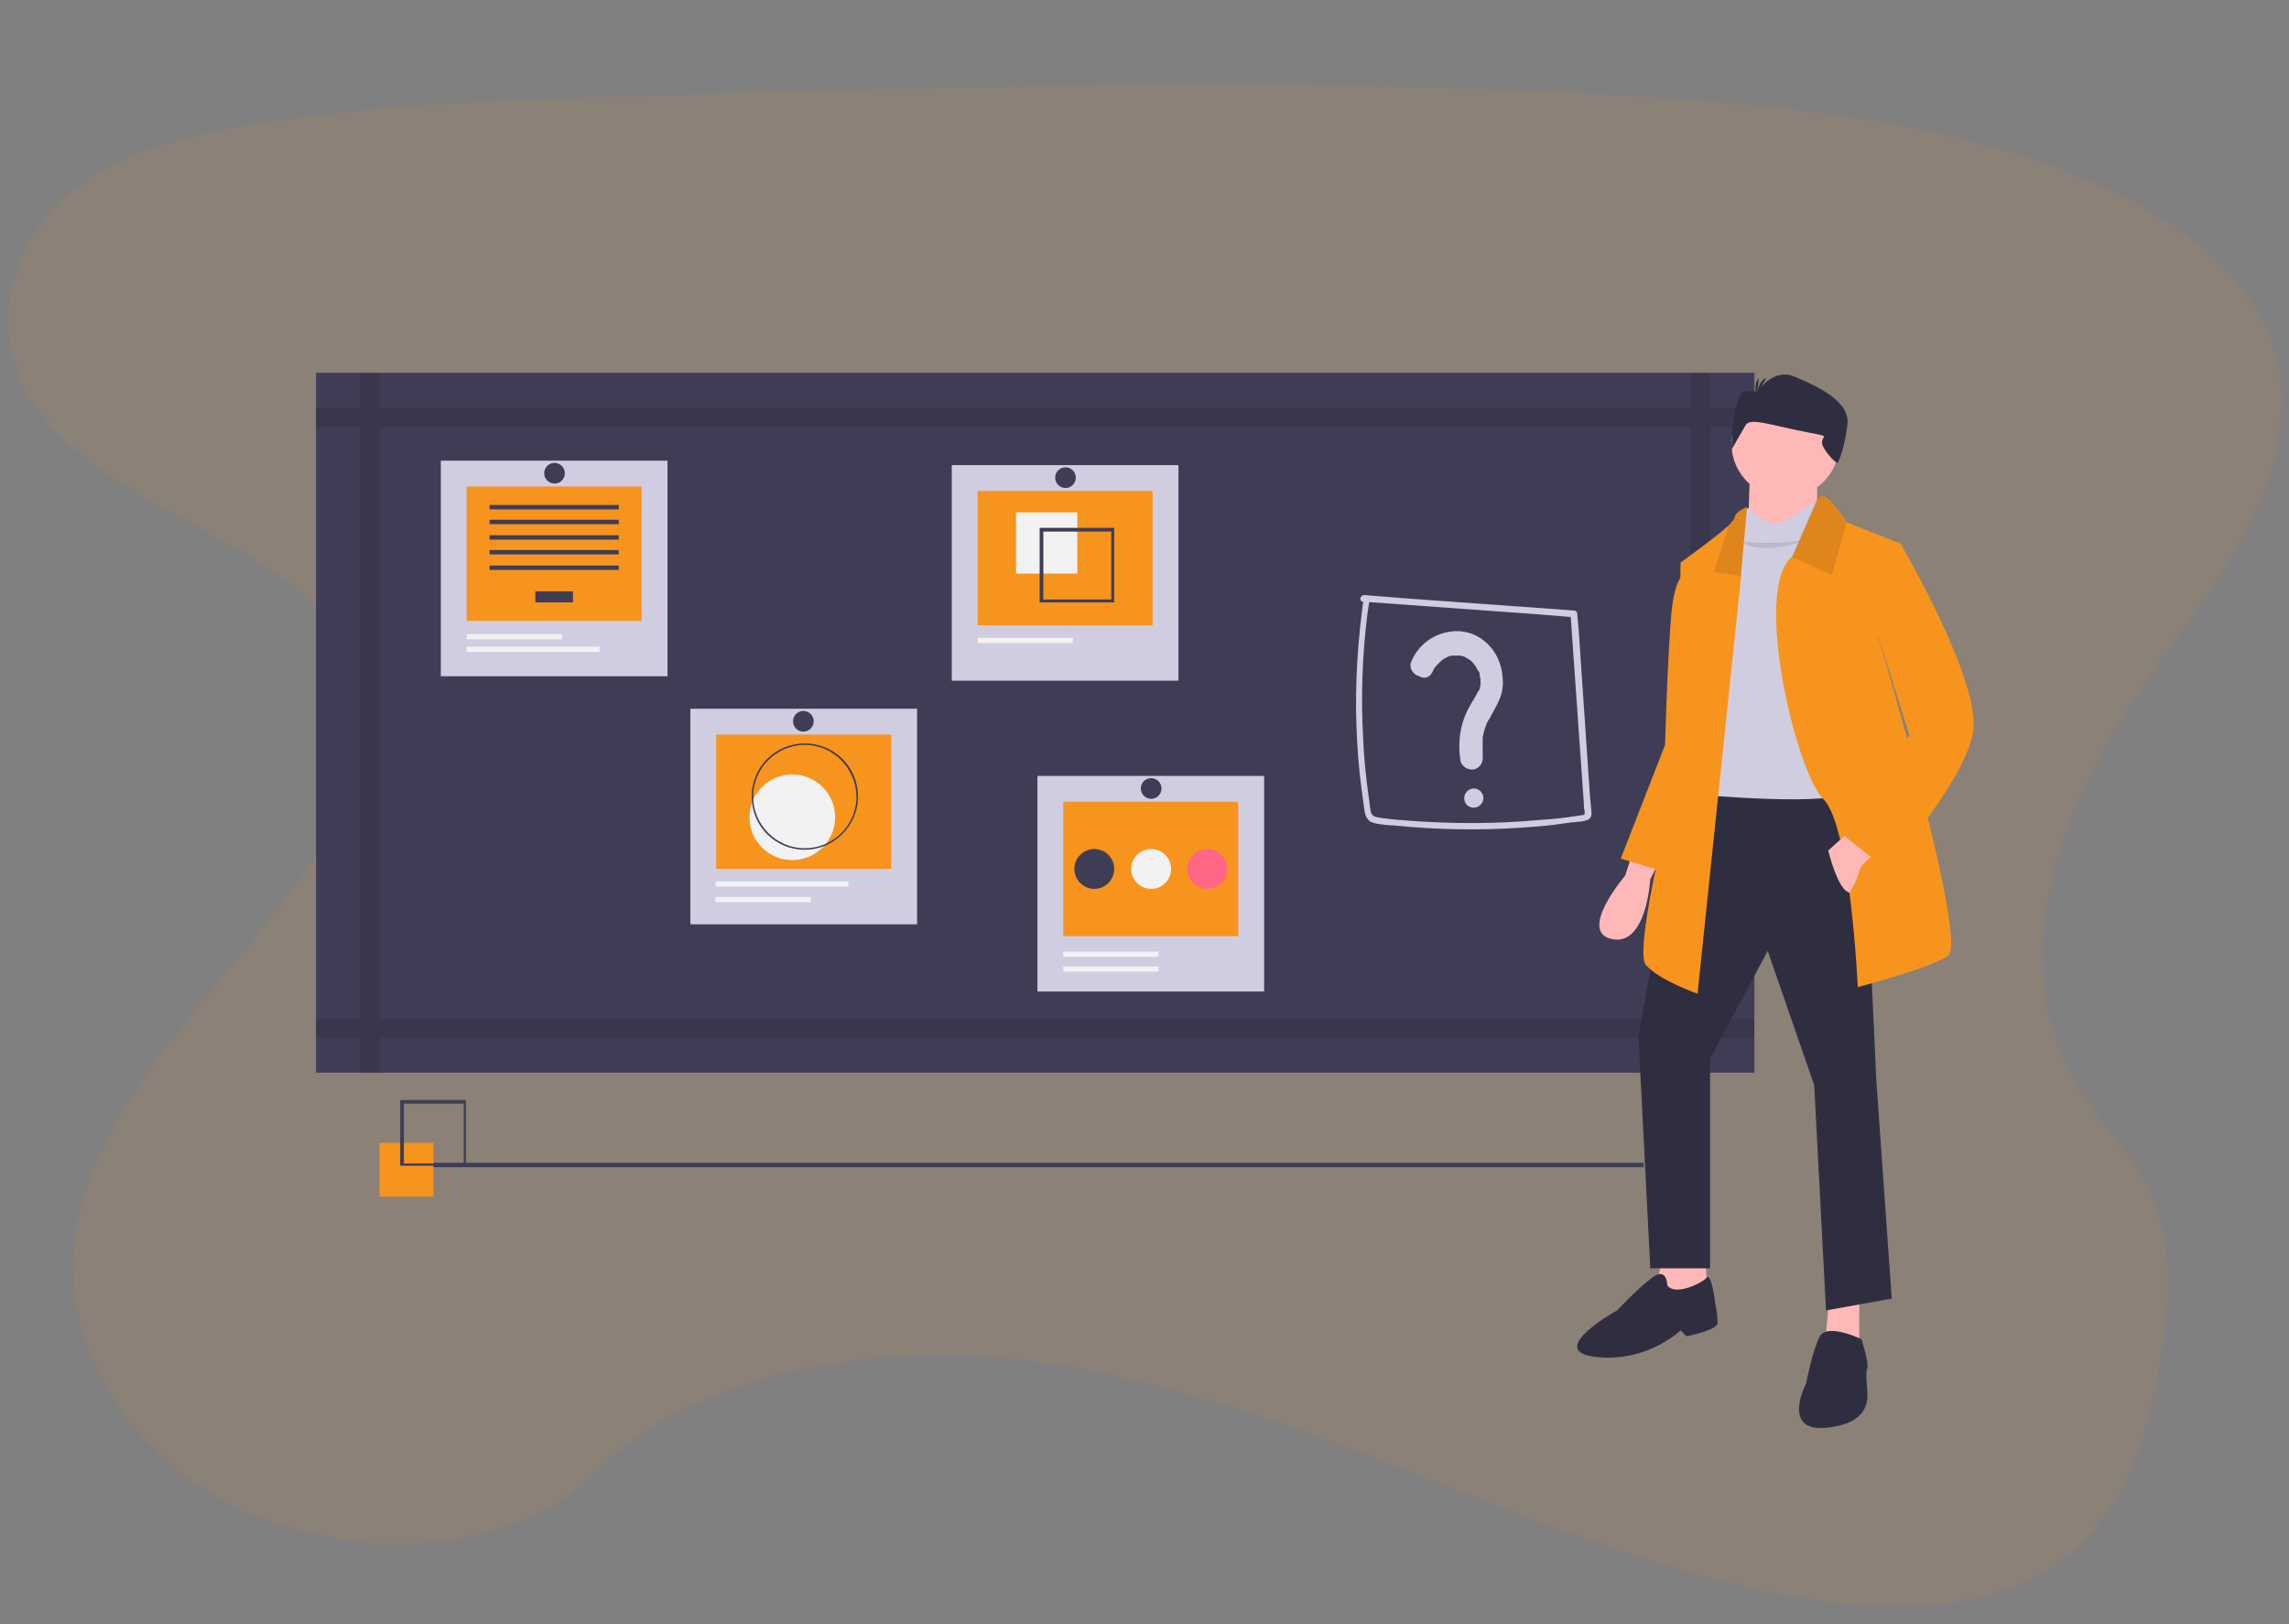 <?xml version="1.0" encoding="utf-8"?>
<!-- Generator: Adobe Illustrator 22.0.1, SVG Export Plug-In . SVG Version: 6.00 Build 0)  -->
<svg version="1.1" xmlns="http://www.w3.org/2000/svg" xmlns:xlink="http://www.w3.org/1999/xlink" x="0px" y="0px"
	 viewBox="0 0 310 220" style="enable-background:new 0 0 310 220;" xml:space="preserve">
<rect x="0" y="0" width="310" height="220" fill="#808080" stroke="none"/>
<style type="text/css">
	.st0{display:none;}
	.st1{display:inline;opacity:0.1;fill:#F7941E;enable-background:new    ;}
	.st2{display:inline;}
	.st3{fill:#F7941E;}
	.st4{fill:#3F3D56;}
	.st5{opacity:0.1;enable-background:new    ;}
	.st6{display:inline;opacity:0.1;enable-background:new    ;}
	.st7{fill:#444053;}
	.st8{fill:#FFFFFF;}
	.st9{fill:#E6E6E6;}
	.st10{fill:#2F2E41;}
	.st11{fill:#FFB9B9;}
	.st12{fill:#ED8B21;}
	.st13{fill:#EA881C;}
	.st14{fill:#A0616A;}
	.st15{opacity:0.2;enable-background:new    ;}
	.st16{opacity:0.1;fill:#F7941E;enable-background:new    ;}
	.st17{fill:#D0CDE1;}
	.st18{fill:#F2F2F2;}
	.st19{fill:#FF6584;}
	.st20{fill:#FFB8B8;}
</style>
<g id="katman_1" class="st0">
	<path class="st1" d="M180,37.5c-19.7-0.7-38.5-7.1-56.5-14S87.8,8.7,68.5,5C56.1,2.7,41.9,2.3,32,9c-9.6,6.4-12.7,17.4-14.4,27.7
		c-1.3,7.7-2,15.8,1.4,23c2.4,5,6.6,9.2,9.6,14c10.2,16.7,3,37.3-8.1,53.6c-5.2,7.6-11.2,14.9-15.2,23.1c-4,8.1-5.8,17.5-2.3,25.8
		c3.5,8.2,11.7,14.4,20.7,18.8c18.2,8.8,39.6,11.3,60.6,12.8c46.3,3.2,92.9,1.8,139.3,0.4c17.2-0.5,34.4-1,51.3-3.7
		c9.4-1.5,19.1-3.8,25.9-9.5c8.6-7.2,10.8-19.3,5-28.3c-9.7-15.1-36.6-18.8-43.4-35c-3.7-8.9,0.1-18.8,5.5-27.1
		c11.7-17.7,31.2-33.3,32.2-53.6c0.7-13.9-8.7-27.9-23.2-34.5c-15.2-6.9-36.3-6-47.6,5.4C217.7,33.5,197.4,38.1,180,37.5z"/>
	<g class="st2">
		<ellipse class="st3" cx="145.6" cy="192.1" rx="21" ry="4"/>
		<ellipse class="st4" cx="145.3" cy="190.3" rx="2.4" ry="3.2"/>
		<ellipse class="st4" cx="145.3" cy="186.4" rx="2.4" ry="3.2"/>
		<ellipse class="st4" cx="145.3" cy="182.5" rx="2.4" ry="3.2"/>
		<ellipse class="st4" cx="145.3" cy="178.6" rx="2.4" ry="3.2"/>
		<ellipse class="st4" cx="145.3" cy="174.7" rx="2.4" ry="3.2"/>
		<ellipse class="st4" cx="145.3" cy="170.7" rx="2.4" ry="3.2"/>
		<ellipse class="st4" cx="145.3" cy="166.8" rx="2.4" ry="3.2"/>
		<path class="st3" d="M154.5,140c0.3-0.4,0.6-0.9,0.9-1.3l-6.4-1.1l7,0.1c1.4-2.9,1.4-6.3,0.2-9.3l-9.3,4.8l8.6-6.3
			c-3.2-5.6-10.4-7.5-16-4.3c-5.6,3.2-7.5,10.4-4.3,16c0.3,0.5,0.6,1,1,1.4c-0.5,0.7-1,1.4-1.3,2.1l8.4,4.3l-8.9-3
			c-1.3,3.8-0.6,7.9,1.9,11c-4,5.1-3.1,12.5,2,16.5c5.1,4,12.5,3.1,16.5-2c3.4-4.3,3.4-10.3,0-14.5
			C157.8,150.3,157.8,144.3,154.5,140L154.5,140z"/>
		<path class="st5" d="M133.5,147.3c0,2.6,0.9,5.2,2.5,7.3c-4,5.1-3.1,12.5,2,16.5s12.5,3.1,16.5-2c3.4-4.3,3.4-10.3,0-14.5
			C156,152.5,133.5,145.9,133.5,147.3z"/>
	</g>
	<path class="st6" d="M109.2,52.6c-2.2,0-4,1.8-4,4c0,2.2,1.8,4,4,4c2.2,0,4-1.8,4-4c0,0,0,0,0,0C113.2,54.4,111.4,52.6,109.2,52.6
		C109.2,52.6,109.2,52.6,109.2,52.6z M109.2,60c-1.9,0-3.4-1.5-3.4-3.4c0-1.9,1.5-3.4,3.4-3.4c1.9,0,3.4,1.5,3.4,3.4l0,0
		C112.6,58.5,111.1,60,109.2,60z"/>
	<path class="st6" d="M200.9,52.6c-2.2,0-4,1.8-4,4c0,2.2,1.8,4,4,4c2.2,0,4-1.8,4-4c0,0,0,0,0,0C204.8,54.4,203,52.6,200.9,52.6z
		 M200.9,60c-1.9,0-3.4-1.5-3.4-3.4c0-1.9,1.5-3.4,3.4-3.4c1.9,0,3.4,1.5,3.4,3.4l0,0C204.2,58.5,202.7,60,200.9,60z"/>
	<circle class="st1" cx="283" cy="118.1" r="4.2"/>
	<circle class="st1" cx="297.9" cy="99.5" r="7"/>
	<circle class="st1" cx="288.7" cy="133.4" r="7"/>
	<circle class="st1" cx="10.9" cy="97.8" r="9.9"/>
	<g class="st2">
		<path class="st3" d="M37.9,166c1.1-0.4,2.3-0.5,3.4-0.4c1.4,0.2,1.2,2.3-0.2,2.2c-0.7-0.1-1.4-0.2-2.1-0.4L37.9,166z"/>
		<path class="st3" d="M37.5,166c-0.5,1-0.8,2.2-0.8,3.4c0,1.4,2.1,1.5,2.2,0.1c0-0.7,0-1.4-0.1-2.1L37.5,166z"/>
		<path class="st3" d="M34.3,161.4c0,0,0.7-2.2,4.9-1.3c1.9,0.4,1.9,3.1-0.1,3.4H39C36.3,163.9,35.3,162.8,34.3,161.4z"/>
		<path class="st3" d="M33.8,161.3c0,0-2.3,0.2-2.4,4.5c-0.1,1.9,2.6,2.5,3.3,0.7c0,0,0-0.1,0-0.1C35.8,163.8,34.9,162.6,33.8,161.3
			z"/>
		<path class="st3" d="M30.8,155.7c0.3-1.6,1.5-2.9,3-3.4c2.9-0.9,4.4,3.4,1.6,4.5c-1.2,0.4-2.4,0.6-3.6,0.5L30.8,155.7z"/>
		<path class="st3" d="M27.3,148.6c0,0,1.2-2.7,4.1-3.3c3.2-0.6,4.1,4.2,1,4.9c-1.4,0.3-2.9,0.3-4.3,0L27.3,148.6z"/>
		<path class="st3" d="M25.2,141.6c1-1.6,2.6-2.6,4.4-3c2.7-0.5,3.6,3.6,1,4.3c-1.7,0.4-3.4,0.4-5.1-0.1L25.2,141.6z"/>
		<path class="st3" d="M23.2,134.7c0.9-1.4,2.2-2.5,3.8-3c2.7-0.8,4.1,3.3,1.4,4.2c-1.6,0.5-3.3,0.5-5,0L23.2,134.7z"/>
		<path class="st3" d="M22.4,128.5c0,0,1.1-2.6,3.3-3.9c2.5-1.5,4.8,2.2,2.5,3.8c-1.5,1-3.3,1.7-5.5,1.3L22.4,128.5z"/>
		<path class="st3" d="M22,121.1c0,0,1.2-2.6,3.5-3.8c2.6-1.4,4.8,2.4,2.4,4c-1.6,1.1-3.6,1.7-5.7,0.9L22,121.1z"/>
		<path class="st3" d="M22.2,114.3c0.9-1.4,2-2.7,3.3-3.7c1.8-1.5,4.1,1.2,2.4,2.8c-1.6,1.4-3.5,2.7-5.6,2.6L22.2,114.3z"/>
		<path class="st3" d="M22.9,107.9c1-1.7,2.3-3.3,3.7-4.8c1.4-1.4,3.5,0.7,2.2,2.2c-1.5,1.6-3.6,3.3-6.1,4.1L22.9,107.9z"/>
		<path class="st3" d="M24.2,100.2c0.9-1.3,1.8-2.5,3-3.7c1.4-1.4,3.6,0.7,2.2,2.2c-1.5,1.5-3.3,3-5.5,3.5L24.2,100.2z"/>
		<path class="st3" d="M25.4,93.1c0.9-1.2,1.8-2.3,2.8-3.4c1.1-1.2,3,0.5,1.9,1.7c-1.3,1.5-2.9,2.7-4.7,3L25.4,93.1z"/>
		<path class="st3" d="M26.6,86.5c0.8-1.6,1.7-3.1,2.7-4.5c0.9-1.2,2.6,0.1,1.8,1.3c-1.1,1.6-2.5,3.1-4.4,3.9L26.6,86.5z"/>
		<path class="st3" d="M27.6,77.8c0,0,0.7-1.1,1.6-2.5c0.9-1.2,2.8,0,1.9,1.3c-0.9,1.4-2.1,2.6-3.4,2.9L27.6,77.8z"/>
		<path class="st3" d="M28.1,72l0.9-4.3c0.2-1.1,1.9-0.9,1.8,0.3c-0.3,2.3-1.1,4.6-2.8,6.1L28.1,72z"/>
		<path class="st3" d="M27.6,59.8L27.6,59.8c0.2-0.4,0.7-0.6,1.1-0.4c0.4,0.2,0.6,0.5,0.5,0.9c-0.2,1.2-0.5,2.4-0.9,3.5L27.6,59.8z"
			/>
		<path class="st3" d="M30.6,155.7c-1.6-0.5-3.3-0.1-4.5,1c-2.2,2,0.8,5.5,3.1,3.6c0.9-0.8,1.7-1.8,2.2-2.9L30.6,155.7z"/>
		<path class="st3" d="M27.1,148.4c0,0-2.9-0.7-5.1,1.4c-2.4,2.2,0.9,5.8,3.4,3.8c1.1-0.9,2-2.1,2.6-3.4L27.1,148.4z"/>
		<path class="st3" d="M25,142.1c-1.5-1.1-3.4-1.5-5.2-1.2c-2.7,0.5-2,4.7,0.7,4.3c1.7-0.2,3.3-0.9,4.7-2L25,142.1z"/>
		<path class="st3" d="M23.1,134.8c-1.3-1-3-1.5-4.7-1.4c-2.9,0.2-2.5,4.6,0.3,4.4c1.7-0.1,3.3-0.8,4.6-1.9L23.1,134.8z"/>
		<path class="st3" d="M22.4,128.7c0,0-1.5-2.3-3.9-3.3c-2.7-1.1-4.4,3-1.8,4.2c1.6,0.8,3.6,1.2,5.7,0.3L22.4,128.7z"/>
		<path class="st3" d="M22.3,121c0,0-1.5-2.4-4-3.3c-2.7-1-4.5,3-1.9,4.3c1.7,0.8,3.8,1.3,5.8,0.2L22.3,121z"/>
		<path class="st3" d="M22.8,114.3c-0.6-1.6-1.4-3-2.4-4.3c-1.4-1.8-4.3,0.3-2.9,2.2c1.2,1.8,2.9,3.4,4.9,3.7L22.8,114.3z"/>
		<path class="st3" d="M23.1,107.8c-0.5-2-1.2-3.9-2.2-5.6c-1-1.7-3.6-0.3-2.7,1.5c1,2,2.5,4.2,4.7,5.6L23.1,107.8z"/>
		<path class="st3" d="M24.6,99.9c-0.6-1.5-1.3-3-2.3-4.3c-1.1-1.6-3.6,0-2.6,1.7c1.1,1.8,2.7,3.7,4.8,4.6L24.6,99.9z"/>
		<path class="st3" d="M25.9,93.1c-0.3-1.4-0.7-2.9-1.2-4.2c-0.5-1.5-2.9-0.8-2.4,0.8c0.5,1.9,1.5,3.7,3.1,4.7L25.9,93.1z"/>
		<path class="st3" d="M26.8,86.4c-0.4-1.7-1-3.4-1.6-5c-0.6-1.3-2.6-0.5-2.1,0.8c0.7,1.8,1.7,3.6,3.4,4.8L26.8,86.4z"/>
		<path class="st3" d="M28.1,78.4c0,0-0.3-1.3-0.7-2.9c-0.4-1.5-2.6-0.9-2.3,0.6c0.4,1.6,1.1,3.2,2.3,3.9L28.1,78.4z"/>
		<path class="st3" d="M27.8,71.7l-1.5-4.1c-0.4-1.1-2-0.6-1.7,0.5c0.6,2.2,1.8,4.4,3.7,5.6L27.8,71.7z"/>
		<path class="st3" d="M25.9,60.2c0,0-0.2-0.2-0.6-0.5c-0.7-0.6-1.7,0.4-1,1.1c1.2,1.1,2.6,1.9,4,2.6L25.9,60.2z"/>
		<path class="st3" d="M26,57.9c-0.9-1.8-1.9-3.6-3-5.3c-0.1-0.3,0-0.6,0.2-0.7c0.2-0.1,0.5-0.1,0.7,0.1c0.9,1.2,1.7,2.9,2.4,5.5
			L26,57.9z"/>
		<path class="st7" d="M27.7,79.5l-0.3,0c1.4-12.7,0.8-20.6-1.6-22.1l0.2-0.3C28.5,58.8,29.1,66.5,27.7,79.5z"/>
		<path class="st7" d="M23,109.6l-0.5-0.1c0.2-1.2,0.4-2.4,0.6-3.5c2-10.3,3.5-19.9,4.3-27.1l0.3-0.3c-0.8,7.3-2.2,17.1-4.2,27.5
			C23.4,107.3,23.2,108.4,23,109.6z"/>
		<path class="st7" d="M45.1,173.9c-0.1-0.1-7.3-5.6-13.7-16.3c-3.7-6.2-6.5-13-8.1-20.1c-2-8.9-2.1-19.2-0.6-28.9l0.4,0.3
			c-3.3,21.7,3,38.6,8.8,48.3c6.3,10.6,13.5,16.1,13.6,16.1L45.1,173.9z"/>
	</g>
	<g class="st2">
		<path class="st4" d="M138,59.3h-1.1V29.9c0-9.4-7.6-17-17-17l0,0H57.8c-9.4,0-17,7.6-17,17c0,0,0,0,0,0v160.9c0,9.4,7.6,17,17,17
			H120c9.4,0,17-7.6,17-17V80.1h1.1L138,59.3z"/>
		<path class="st8" d="M120.6,17.4h-8.1c1.3,3.1-0.2,6.6-3.3,7.9c-0.7,0.3-1.5,0.4-2.3,0.4H71.4c-3.3,0-6-2.7-6-6
			c0-0.8,0.2-1.6,0.4-2.3h-7.6c-7,0-12.7,5.7-12.7,12.7v160.7c0,7,5.7,12.7,12.7,12.7l0,0h62.4c7,0,12.7-5.7,12.7-12.7l0,0l0,0V30
			C133.3,23,127.6,17.4,120.6,17.4C120.6,17.4,120.6,17.4,120.6,17.4z"/>
		<rect x="53.5" y="49" class="st9" width="71.9" height="122.8"/>
		<path class="st9" d="M243.1,155.7l0.5,19l5.8,22.2c0,0-1.3,3.8-0.4,4.7s5.1,2.5,5.1,2.5l-3.4-47.3L243.1,155.7z"/>
		<path class="st10" d="M255.6,201.5c0,0,2.1,4.5-0.8,4.9s-16.2,1.5-15.4-0.8c0.8-2.3,10.9-4.5,10.9-4.5L255.6,201.5z"/>
		<path class="st9" d="M263.3,138.9c0,0-2.2,11.7-3.6,13.7c-1.4,2,0.7,16.4,0.7,16.4s3.3,20.8,1.8,24c-1.4,3.3-1.1,2.2-0.9,4
			c0.2,1.8,0.5,3.3,0,4.9s-0.5,1.4-0.7,2.3c-0.2,0.9,0,5.8,0,5.8s-7.8,2.7-9-1.3c0,0,1.8-2.5,1.3-4.5c-0.6-2-0.9-4.1-0.9-6.1v-3.8
			l-8.3-31.1l-2-11.2c0,0,0.5-11.4,2.5-12.5C246.1,138.6,263.3,138.9,263.3,138.9z"/>
		<path class="st10" d="M260,209.2c0,0,2.7,6-1.1,6.5c-3.8,0.5-21.3,2-20.2-1.1s14.3-6,14.3-6L260,209.2z"/>
		<circle class="st11" cx="256.6" cy="79.7" r="7.2"/>
		<path class="st11" d="M261.7,82.9l-0.1,9.2l-8.9,0c0,0,2.2-7.2,1.2-8.7S261.7,82.9,261.7,82.9z"/>
		<path class="st3" d="M248.5,97.2c0,0,6.3-8.1,11.2-4.7c4.9,3.4,6.7,11.6,6.7,11.6l-1.1,22.8c0,0-2.5,11.6-2,12.1s-0.5,0.9-0.5,0.9
			l-19.2,0.5c0,0,0.5-0.7-1.1-2.9s0.4-5.1,0-6.1C242.2,130.2,248.5,97.2,248.5,97.2z"/>
		<path class="st11" d="M250.3,143.8c0,0-0.4,4.5-3.1,5.2c-1,0.3-1.8-0.2-2.3-1c-1.1-1.5-1.1-3.4-0.1-5l0.7-1.1L250.3,143.8z"/>
		<path class="st12" d="M267,88.1c0,0,0.2,3.6,0,4.2c-0.2,0.5-0.4,1.1,0,1.6c0.4,0.5,0.2,2.3-0.2,2.5c-0.4,0.2,0.7,1.8,0.4,2.9
			c-0.4,1.1-0.7,1.4-0.9,1.8s-0.5,1-0.5,1s-5.3-11.3-9.6-8.6c-4.3,2.7-7.8,3.6-7.8,3.6S250.7,84.4,267,88.1z"/>
		<path class="st13" d="M259.1,96.5c0,0,5.8,0.5,5.4,8.1c-0.4,7.6,0.5,19.5,0.5,19.5s-9.9,15.2-11.6,16.3c-1.6,1.1-1.8,0.9-1.6,1.8
			s0.4,1.6-0.4,2.3c-0.4,0.4-0.9,0.8-1.4,1.1c0,0-5.8-2-5.2-3.8c0.5-1.8,3.1-4.7,3.1-4.7s4.3-7,4.5-8.1s0.2-0.9,0.7-1.4
			c0.5-0.5,2-2.7,2-3.8v-3.4l-1.5-18.3c-0.1-1.5,0.4-3,1.4-4.1C255.9,96.9,257.2,96.2,259.1,96.5z"/>
		<path class="st10" d="M251.9,74.1c-1,0.3-2,0-2.7-0.6c-0.7-0.7-0.9-1.8-0.4-2.7c0.4-0.7,1.3-1.1,2.1-1.3c1.8-0.6,3.6-0.8,5.5-0.8
			c0.9,0,1.8,0.1,2.6,0.5c0.4,0.2,0.7,0.5,1.1,0.8c0.7,0.4,1.5,0.6,2.2,0.9c1.5,0.6,2.7,1.9,3.3,3.5c0.2,0.5,0.3,1.1,0.3,1.6
			c0.1,1.5-0.1,3-0.8,4.4c-1,2.2-2.9,4-3.2,6.4c-1-0.9-1.3-2.3-2.1-3.4c-0.6-0.8-1.4-1.4-2.4-1.6c-0.3,0-0.5-0.1-0.7-0.3
			c-0.1-0.2-0.2-0.4-0.2-0.7l-0.5-3.6c-0.1-0.7-0.2-1.5-0.8-2c-0.3-0.3-0.8-0.4-1.2-0.5c-1-0.3-2-0.4-3.1-0.5"/>
		<path class="st5" d="M264.2,126.7l-10.1,13.2C254.1,139.8,263.4,132,264.2,126.7z"/>
		<polygon class="st5" points="254.5,112.1 254.6,124.5 248.7,133.4 253.5,123.5 		"/>
		<path class="st3" d="M175.3,46.5c2.6,13.3,3.4,27,2.2,40.5c-0.3,3.5-0.7,7-1.3,10.5c-0.3,1.6-0.6,3.2-0.9,4.8
			c-0.2,0.9-0.5,2,0,2.9c1.1,1.7,4.9,1.2,6.6,1.3c3.5,0.1,7,0.1,10.5,0.2l10.5,0.2l5.1,0.1c1.7,0,3.6,0.3,5.3,0.1
			c2.2-0.3,1.7-2.6,1.7-4.4c-0.1-3.5-0.2-6.9-0.3-10.4c-0.5-13.7-1.3-27.4-2.6-41c-0.2-1.7-0.1-3.8-0.5-5.5c-0.2-0.7-0.4-0.9-1.1-1
			c-1.7-0.3-3.7,0-5.4,0l-5.7,0L176,44.9c-0.3,0-0.6,0.3-0.6,0.6c0,0.3,0.3,0.6,0.6,0.6l19.1-0.1l8.4-0.1l4.6,0
			c0.9,0,1.8-0.3,2.4,0.7c0.4,0.7,0.2,2.3,0.3,3.1c1.1,12.2,2,24.5,2.5,36.8c0.1,3.1,0.2,6.1,0.3,9.2c0,1.3,0.1,2.6,0.1,3.8
			c0,0.8,0,1.5,0.1,2.3c0,0.8,0.3,2.3,0.1,3.1c-0.6,1.6-3.3,0.9-4.7,0.9l-4.7-0.1l-9.3-0.2l-9.3-0.2c-1.5,0-3.1,0-4.6-0.1
			c-0.5,0-1,0-1.5-0.1c-1.5-0.1-3.2,0.3-3.3-1.9c-0.1-1.3,0.6-3.1,0.8-4.4c0.3-1.5,0.5-2.9,0.7-4.4c0.4-2.8,0.7-5.5,0.9-8.3
			c1.1-13.4,0.3-26.9-2.3-40.1C176.3,45.4,175.1,45.7,175.3,46.5L175.3,46.5z"/>
		<path class="st3" d="M180.6,49.5h7.7c0.3,0,0.6-0.3,0.6-0.6c0-0.3-0.3-0.6-0.6-0.6h-7.7c-0.3,0-0.6,0.3-0.6,0.6
			C180.1,49.2,180.3,49.5,180.6,49.5z"/>
		<path class="st3" d="M180.6,52.1l7.3-0.3c0.8,0,0.8-1.2,0-1.2l-7.3,0.3C179.9,51,179.9,52.2,180.6,52.1z"/>
		<path class="st3" d="M180.6,54.4h7.1c0.3,0,0.6-0.3,0.6-0.6c0-0.3-0.3-0.6-0.6-0.6h-7.1c-0.3,0-0.6,0.3-0.6,0.6
			C180.1,54.1,180.3,54.3,180.6,54.4z"/>
		<path class="st3" d="M204.1,48.9c-1.6-0.8-3,0.5-3.3,2.1c-0.1,0.8-0.1,1.8,0.4,2.4c0.5,0.7,1.4,0.9,2.2,1c1.5,0.1,3.1-0.7,3.5-2.3
			c0.4-1.4-0.4-2.9-1.8-3.4c-0.7-0.2-1,0.9-0.3,1.1c0.7,0.3,1.1,1,1,1.7c-0.1,0.8-0.7,1.5-1.6,1.6c-1,0.2-2.1,0-2.3-1.1
			c-0.1-0.8,0.3-2.8,1.5-2.2C204.2,50.3,204.8,49.3,204.1,48.9L204.1,48.9z"/>
		<path class="st3" d="M182.2,60.8c8.5,0.1,17-0.2,25.5-0.8l-0.6-0.7c-1.4,3.5-1.4,7.2-1.2,11c0,0.9,0.3,2.2,0.1,3.1
			c-0.2,1.2-1.3,0.9-2.3,0.9c-2.3,0.1-4.6,0.1-6.9,0.2c-2.2,0-4.3,0-6.5,0c-1,0-2,0-3.1,0c-1.2,0-2.6,0.3-2.9-1.1
			c-0.2-0.9,0-2.1,0-3l0-3.3l0-6.7c0-0.3-0.3-0.6-0.6-0.6c-0.3,0-0.6,0.3-0.6,0.6l0,8.2l0,3.7c0,0.7-0.2,1.6,0.1,2.3
			c0.6,1.6,3.4,1,4.7,1c2.7,0,5.3,0,8,0c2.7,0,5.3-0.1,8-0.2c1.1,0,2.7,0.2,3.1-1.2c0.2-1,0-2.3-0.1-3.3c-0.1-1.2-0.1-2.3-0.1-3.5
			c0-2.7,0.2-5.3,1.2-7.9c0.1-0.3-0.1-0.6-0.4-0.7c0,0-0.1,0-0.1,0c-8.5,0.6-17,0.9-25.5,0.8c-0.3,0-0.6,0.3-0.6,0.6
			C181.6,60.5,181.9,60.8,182.2,60.8L182.2,60.8z"/>
		<path class="st3" d="M184.6,61.4c3.6,1.3,7.2,2.8,10.6,4.6c3.1,1.6,7.1,3.3,9.2,6.2c0.4,0.6,1.5,0,1-0.6c-2.2-2.9-5.9-4.6-9-6.3
			c-3.7-2-7.6-3.6-11.5-5C184.2,60,183.9,61.2,184.6,61.4L184.6,61.4z"/>
		<path class="st3" d="M207.5,59.3c-3.9,1.7-7.1,4.8-10.6,7.2c-3.7,2.6-7.6,4.9-11.6,7.1c-0.7,0.4-0.1,1.4,0.6,1
			c4-2.2,7.8-4.6,11.6-7.1c3.5-2.4,6.7-5.5,10.6-7.2C208.8,60,208.2,59,207.5,59.3L207.5,59.3z"/>
		<path class="st3" d="M182.2,84.2c8.5,0.1,17-0.2,25.5-0.8l-0.6-0.7c-1.4,3.5-1.4,7.2-1.2,11c0,0.9,0.3,2.2,0.1,3.1
			c-0.2,1.2-1.3,0.9-2.3,0.9c-2.3,0.1-4.6,0.1-6.9,0.2c-2.2,0-4.3,0-6.5,0c-1,0-2,0-3.1,0c-1.2,0-2.6,0.3-2.9-1.1
			c-0.2-0.9,0-2.1,0-3l0-3.3l0-6.7c0-0.3-0.3-0.6-0.6-0.6c-0.3,0-0.6,0.3-0.6,0.6l0,8.2l0,3.7c0,0.7-0.2,1.6,0.1,2.3
			c0.6,1.6,3.4,1,4.7,1c2.7,0,5.3,0,8,0c2.7,0,5.3-0.1,8-0.2c1.1,0,2.7,0.2,3.1-1.2c0.2-1,0-2.3-0.1-3.3c-0.1-1.2-0.1-2.3-0.1-3.5
			c0-2.7,0.2-5.3,1.2-7.9c0.1-0.3-0.1-0.6-0.4-0.7c0,0-0.1,0-0.1,0c-8.5,0.6-17,0.9-25.5,0.8c-0.3,0-0.6,0.3-0.6,0.6
			C181.6,83.9,181.9,84.2,182.2,84.2L182.2,84.2z"/>
		<path class="st3" d="M184.6,84.8c3.6,1.3,7.2,2.8,10.6,4.6c3.1,1.6,7.1,3.3,9.2,6.2c0.4,0.6,1.5,0,1-0.6c-2.2-2.9-5.9-4.6-9-6.3
			c-3.7-2-7.6-3.6-11.5-5C184.2,83.4,183.9,84.6,184.6,84.8z"/>
		<path class="st3" d="M207.5,82.7c-3.9,1.7-7.1,4.8-10.6,7.2c-3.7,2.6-7.6,4.9-11.6,7.1c-0.7,0.4-0.1,1.4,0.6,1
			c4-2.2,7.8-4.6,11.6-7.1c3.5-2.4,6.7-5.5,10.6-7.2C208.8,83.4,208.2,82.4,207.5,82.7z"/>
		<path class="st3" d="M143.9,76.8h21.9c0.3,0,0.6-0.3,0.6-0.6c0-0.3-0.3-0.6-0.6-0.6h-21.9c-0.3,0-0.6,0.3-0.6,0.6
			C143.4,76.6,143.6,76.8,143.9,76.8z"/>
		<path class="st3" d="M164.1,71.1l3.4,3.1c0.4,0.4,1.5,1.1,1.7,1.6c0.5,1,0,0.7-0.9,1.1c-2.1,0.8-4.1,2.1-5.8,3.6
			c-0.6,0.5,0.3,1.3,0.8,0.8c1.5-1.4,3.3-2.5,5.2-3.3c0.7-0.3,2-0.4,2.3-1.3c0.4-1-0.9-1.7-1.5-2.3l-4.6-4.2
			C164.4,69.8,163.5,70.6,164.1,71.1L164.1,71.1z"/>
		<ellipse class="st10" cx="81.4" cy="114.4" rx="12.6" ry="3.2"/>
		<path class="st14" d="M78.9,72.1c0.8,2.3-1.5,5-1.5,5l3.2,3.9l5,0.9c0,0,3.3-2.3,2.1-3c-1.2-0.8-1.4-6.8-1.4-6.8L78.9,72.1z"/>
		
			<rect x="50.7" y="136.3" transform="matrix(0.133 -0.991 0.991 0.133 -73.519 188.837)" class="st10" width="41" height="0.3"/>
		
			<rect x="57" y="136.6" transform="matrix(8.646726e-02 -0.996 0.996 8.646726e-02 -65.794 201.8)" class="st10" width="40.2" height="0.3"/>
		
			<rect x="90.1" y="110.4" transform="matrix(0.996 -9.079979e-02 9.079979e-02 0.996 -11.761 8.745)" class="st10" width="0.3" height="46.4"/>
		
			<rect x="60.1" y="133.2" transform="matrix(3.592790e-02 -0.999 0.999 3.592790e-02 -52.588 212.145)" class="st10" width="47.2" height="0.3"/>
		<path class="st10" d="M91.9,102.1l-9.2,7.9l15.7,3.9c0,0-5.6,4.8-7.6,5.3s-6.2,3-6.2,3s7,4.7,7.4,4.5s3-0.8,3-0.8
			s13.9-9.7,16.8-15.4c2.9-5.7-14.5-7-14.5-7L91.9,102.1z"/>
		<path class="st10" d="M72.4,111.3c-0.6,2,3.9,4.1,3.9,4.1s4.2,5.6,5.4,6.2c1.2,0.6,1.7,4.2,1.7,4.2c-2.1,5.7,0,22.8,0,25.3
			c0,2.4,7.4,0,7.4,0s-1.4-18.5,0.6-24c2-5.6-8-19.7-8-19.7S73,109.3,72.4,111.3z"/>
		<path class="st14" d="M76.5,68.9c0-3.3,2.7-6.1,6.1-6.1c3.3,0,6.1,2.7,6.1,6.1c0,3.3-2.7,6.1-6.1,6.1C79.2,75,76.5,72.3,76.5,68.9
			L76.5,68.9z"/>
		<path class="st8" d="M99.8,103.7l-6.3-2.2c-0.2-2.2-0.6-4.9-0.9-7.4l1.9-10.1l0.2-4.7c-1.1-1.9-8.1-4.4-8.1-4.4s0.1,0.5,0.3,1.3
			c-0.1,0-0.1,0-0.2,0.1c0,0,0.8,4.9-3.6,3.7c-1.2-0.3-2.4-1-3.2-1.9c-0.8-1.4-1.3-2.7-1.1-3.6c0,0-8.5,6.6-9.1,8.1
			C69.1,84.1,71.3,97,71.3,97s-2.4,13.3,0.6,16.8c0,0-1.1-1.8,4.5-1.8c5.6,0,8.3-1.1,8.5-1.2c0.2-0.2,3,0,3,0s0.1-1.1,0.1-2.8
			c2.9-0.7,5.4-1.5,5.7-2c0.1-0.2,0.1-0.3,0.1-0.5L99.8,103.7z"/>
		<path class="st14" d="M90.9,105.7l0.6,4c0,0,4.7,7,7.1,5.4c2.4-1.5-3.6-7.1-3.6-7.1v-1.8L90.9,105.7z"/>
		<path class="st10" d="M85.8,122.2c0,0-5.3,3.6-5.4,4.5c-0.2,0.9,11,11.8,13.6,10.9c2.6-0.9-3.2-9.7-3.2-9.7l1.7-2.4L85.8,122.2z"
			/>
		<path class="st10" d="M84.2,149.9c0,0-2.3,4.2-1.1,6.1c1.2,1.8,2.1,4.1,2.9,5.7c0.8,1.7,6.2,2.4,8.6,1.8c2.4-0.6-2.9-7.6-2.9-7.6
			l-1.4-6.1H84.2z"/>
		<path class="st8" d="M95.8,82.7c-0.2-3.6-2.7-4.7-2.7-4.7l-1.7,18.6l0.2,0l-0.2,0.3l-1.1,10.4c1.2-1.5,5,0,5,0l0.5-10.4l0,0
			C95.8,96.9,96,86.3,95.8,82.7z"/>
		<path class="st14" d="M88.4,111.3l2,1.5c0,0,2.9,4.2,7.9,1.7s-6.2-6.2-6.2-6.2l-2.9-0.9L88.4,111.3z"/>
		<path class="st8" d="M68.7,83.7c-1.5,1.8,2,14.1,2.9,17.7c0.9,3.6,9.1,6.8,11,7c2,0.2,3.9,3.8,5.3,4.4c1.4,0.6,1.5-3.5,2.3-5.4
			c0.8-1.9-4.4-1.7-4.4-1.7l-7.6-5c0,0-0.8-7-1.4-12.3c-0.6-5.3-4.7-7.3-4.7-7.3C71,80.4,70.3,81.9,68.7,83.7z"/>
		<path class="st4" d="M86.8,65.6c0,0,3.3,2,4,1.9c0.7,0,0.9-0.7,0.4-1.6c-0.5-0.9-2.9-0.9-2.9-0.9L86.8,65.6z"/>
		<path class="st5" d="M86.8,65.6c0,0,3.3,2,4,1.9c0.7,0,0.9-0.7,0.4-1.6c-0.5-0.9-2.9-0.9-2.9-0.9L86.8,65.6z"/>
		<path class="st3" d="M79.6,65.4l3.7-1.6l3.3,0.1l3.4,1.4c-1.3-0.5-4.5,1.2-6.8,3.5c-2.3,2.2-3.8,0.8-3.8,0.8l-1.7-1.4L79.6,65.4z"
			/>
		<path class="st3" d="M75.9,67c-0.2-1.8,0.9-3.4,1.6-4.3c0.3-0.4,0.8-0.6,1.3-0.7l0,0c0,0,0,0,0.1-0.1c0.8-0.7,3.6-1.3,3.6-1.3
			c0.8-0.2,2.4,0.7,2.4,0.7l3,3.2c-1.5-0.7-3.7,0-3.7,0c-2.1,0.5-4.2,1.9-5.6,3.1c-0.7,0.6-1.4,1.3-2.1,2
			C76.5,69.8,76.3,69.6,75.9,67z"/>
		<path class="st5" d="M77.9,68.3c6.3-5.3,9.7-4.1,9.9-4.1l-0.1,0.3c0,0-3.5-1.1-9.6,4L77.9,68.3z"/>
		<ellipse transform="matrix(0.866 -0.5 0.5 0.866 -20.365 47.769)" class="st3" cx="79" cy="61.9" rx="0.9" ry="0.6"/>
		<ellipse transform="matrix(0.144 -0.99 0.99 0.144 -2.023 135.652)" class="st14" cx="77.4" cy="69" rx="0.8" ry="0.5"/>
		<polygon class="st15" points="78,92.2 78.5,100.8 85.8,105.3 79.4,100.5 		"/>
		<polygon class="st15" points="90.3,93.6 89.8,105.3 89.5,93.6 		"/>
	</g>
</g>
<g id="katman_2">
	<path class="st16" d="M130.1,183.6c19.7,0.7,38.5,7.1,56.5,14c18,7,35.7,14.7,55,18.4c12.4,2.4,26.6,2.7,36.5-3.9
		c9.6-6.4,12.7-17.4,14.4-27.7c1.3-7.7,2-15.8-1.4-23c-2.4-5-6.6-9.2-9.6-14c-10.2-16.7-3-37.3,8.1-53.6
		c5.2-7.6,11.2-14.9,15.2-23.1c4-8.1,5.8-17.5,2.3-25.8c-3.5-8.2-11.7-14.4-20.7-18.8c-18.2-8.8-39.6-11.3-60.6-12.8
		C179.6,10.3,133,11.6,86.6,13c-17.2,0.5-34.4,1-51.3,3.7c-9.4,1.5-19.1,3.8-25.9,9.5c-8.6,7.2-10.8,19.3-5,28.3
		c9.7,15.1,36.6,18.8,43.4,35c3.7,8.9-0.1,18.8-5.5,27.1C30.5,134.4,11,149.9,10,170.2c-0.7,13.9,8.7,27.9,23.2,34.5
		c15.2,6.9,36.3,6,47.6-5.4C92.3,187.5,112.7,183,130.1,183.6z"/>
	<g>
		<rect x="52.5" y="157.5" class="st4" width="170.1" height="0.6"/>
		<rect x="42.8" y="50.5" class="st4" width="194.8" height="94.8"/>
		<path class="st5" d="M237.6,57.8v-2.6h-6v-4.7H229v4.7H51.4v-4.7h-2.6v4.7h-6v2.6h6V138h-6v2.6h6v4.7h2.6v-4.7H229v4.7h2.6v-4.7h6
			V138h-6V57.8H237.6z M229,138H51.4V57.8H229L229,138z"/>
		<rect x="128.9" y="63" class="st17" width="30.7" height="29.2"/>
		<rect x="132.4" y="66.5" class="st3" width="23.7" height="18.2"/>
		<rect x="137.6" y="69.4" class="st18" width="8.3" height="8.3"/>
		<path class="st4" d="M140.8,71.5v10.1h10.1V71.5H140.8z M150.5,81.2h-9.2V72h9.2V81.2z"/>
		<rect x="132.4" y="86.4" class="st18" width="12.9" height="0.7"/>
		<circle class="st4" cx="144.3" cy="64.7" r="1.4"/>
		<rect x="140.5" y="105.1" class="st17" width="30.7" height="29.2"/>
		<rect x="144" y="108.6" class="st3" width="23.7" height="18.2"/>
		<rect x="144" y="128.9" class="st18" width="12.9" height="0.7"/>
		<rect x="144" y="130.9" class="st18" width="12.9" height="0.7"/>
		<circle class="st4" cx="148.2" cy="117.7" r="2.7"/>
		<circle class="st18" cx="155.9" cy="117.7" r="2.7"/>
		<circle class="st19" cx="163.5" cy="117.7" r="2.7"/>
		<circle class="st4" cx="155.9" cy="106.8" r="1.4"/>
		<rect x="93.5" y="96" class="st17" width="30.7" height="29.2"/>
		<rect x="97" y="99.5" class="st3" width="23.7" height="18.2"/>
		<circle class="st18" cx="107.3" cy="110.7" r="5.8"/>
		<path class="st4" d="M109,115.1c-4,0-7.2-3.2-7.2-7.2s3.2-7.2,7.2-7.2c4,0,7.2,3.2,7.2,7.2C116.2,111.9,112.9,115.1,109,115.1z
			 M109,100.9c-3.8,0-7,3.1-7,7c0,3.8,3.1,7,7,7c3.8,0,7-3.1,7-7v0C115.9,104,112.8,100.9,109,100.9z"/>
		<rect x="96.9" y="121.5" class="st18" width="12.9" height="0.7"/>
		<rect x="96.9" y="119.4" class="st18" width="18" height="0.7"/>
		<circle class="st4" cx="108.8" cy="97.7" r="1.4"/>
		<rect x="59.7" y="62.4" class="st17" width="30.7" height="29.2"/>
		<rect x="63.2" y="65.9" class="st3" width="23.7" height="18.2"/>
		<rect x="72.5" y="80.1" class="st4" width="5.1" height="1.5"/>
		<rect x="66.3" y="68.4" class="st4" width="17.5" height="0.6"/>
		<rect x="66.3" y="70.4" class="st4" width="17.5" height="0.6"/>
		<rect x="66.3" y="72.5" class="st4" width="17.5" height="0.6"/>
		<rect x="66.3" y="74.5" class="st4" width="17.5" height="0.6"/>
		<rect x="66.3" y="76.6" class="st4" width="17.5" height="0.6"/>
		<rect x="63.2" y="85.9" class="st18" width="12.9" height="0.7"/>
		<rect x="63.2" y="87.6" class="st18" width="18" height="0.7"/>
		<circle class="st4" cx="75.1" cy="64.1" r="1.4"/>
		<path class="st17" d="M184.6,81.5l22.2,1.6l6.3,0.5l-0.4-0.4l1.2,17.1l0.6,8.5c0,0.3,0,0.7,0.1,1c0,0.3,0.1,0.6-0.2,0.6
			c-0.7,0.1-1.4,0.2-2.1,0.3c-1.4,0.2-2.8,0.3-4.2,0.4c-5.6,0.5-11.2,0.5-16.8,0.1c-1.4-0.1-2.8-0.2-4.2-0.4
			c-0.5-0.1-1.2-0.1-1.4-0.7c-0.2-0.6-0.2-1.3-0.3-1.9c-0.4-2.8-0.7-5.6-0.8-8.4c-0.3-5.6-0.1-11.2,0.6-16.7c0.1-0.7,0.2-1.4,0.3-2
			c0.1-0.5-0.7-0.7-0.8-0.2c-0.8,5.7-1.2,11.5-1,17.3c0.1,2.9,0.3,5.8,0.7,8.7c0.1,0.7,0.2,1.5,0.3,2.2c0.1,0.6,0.1,1.3,0.5,1.8
			c0.3,0.5,0.9,0.6,1.4,0.7c0.7,0.1,1.4,0.2,2.1,0.2c5.8,0.6,11.6,0.7,17.5,0.3c1.5-0.1,2.9-0.2,4.4-0.4c0.7-0.1,1.4-0.2,2.2-0.3
			c0.4,0,0.7-0.1,1.1-0.1c0.3,0,0.7-0.1,1-0.2c0.7-0.2,0.7-0.9,0.6-1.5l-0.2-2.2l-0.3-4.4l-1.2-17.7l-0.2-2.2c0-0.2-0.2-0.4-0.4-0.4
			l-22.2-1.6l-6.3-0.5C184.1,80.7,184.1,81.5,184.6,81.5L184.6,81.5z"/>
		<path class="st17" d="M194.1,90.8C194.2,90.5,193.9,91.1,194.1,90.8c0,0,0-0.1,0.1-0.2c0.1-0.1,0.2-0.3,0.3-0.4
			c0.1-0.1,0.2-0.2,0,0c0.1-0.1,0.1-0.1,0.2-0.2c0.1-0.1,0.3-0.3,0.4-0.4c0.1-0.1,0.3-0.2-0.1,0c0.1,0,0.1-0.1,0.2-0.1
			c0.1-0.1,0.3-0.2,0.4-0.3c0.1,0,0.2-0.1,0.2-0.1c0.1-0.1,0.3-0.1-0.1,0c0.2,0,0.3-0.1,0.5-0.2c0.1,0,0.3-0.1,0.5-0.1
			c0.1,0,0.4,0-0.1,0c0.1,0,0.2,0,0.3,0c0.2,0,0.3,0,0.5,0c0.1,0,0.2,0,0.3,0c0.3,0-0.4-0.1,0,0c0.2,0,0.3,0.1,0.5,0.1
			c0.1,0,0.2,0.1,0.2,0.1l-0.2-0.1c0.1,0,0.1,0,0.2,0.1c0.2,0.1,0.3,0.2,0.5,0.3c0.1,0,0.1,0.1,0.2,0.1c0.2,0.2-0.3-0.3,0,0
			c0.1,0.1,0.2,0.2,0.3,0.3c0.1,0.1,0.1,0.1,0.2,0.2c0.1,0.1,0.2,0.3,0,0c0.2,0.3,0.4,0.6,0.6,1c0.1,0.3-0.1-0.4,0-0.1
			c0,0.1,0.1,0.2,0.1,0.2c0.1,0.2,0.1,0.3,0.1,0.5c0,0.2,0.1,0.3,0.1,0.5c-0.1-0.5,0-0.2,0-0.1c0,0.1,0,0.2,0,0.3c0,0.1,0,0.3,0,0.4
			c0,0.1,0,0.2,0,0.3c0-0.4,0-0.2,0-0.1c0,0.2-0.1,0.3-0.1,0.5c0,0.1-0.1,0.2-0.1,0.2c0,0.1-0.1,0.1-0.1,0.2c0.1-0.2,0.1-0.2,0-0.1
			c-0.4,0.9-1,1.7-1.4,2.5c-1.1,2.2-1.4,4.6-1,7c0.1,0.4,0.4,0.7,0.7,0.9c0.4,0.2,0.8,0.3,1.2,0.2c0.9-0.3,1.2-1.1,1.1-1.9
			c0-0.3,0,0.3,0,0c0-0.1,0-0.3,0-0.4c0-0.3,0-0.5,0-0.8c0-0.2,0-0.5,0-0.7c0-0.1,0-0.3,0-0.4c0,0-0.1,0.3,0,0.1c0-0.1,0-0.1,0-0.2
			c0.1-0.5,0.2-1,0.4-1.5c0-0.1,0.1-0.2,0.1-0.3c0.1-0.3-0.1,0.2,0,0c0.1-0.2,0.2-0.5,0.4-0.7c0.5-1,1.1-1.9,1.5-3
			c0.3-0.8,0.4-1.7,0.3-2.6c-0.1-1.8-0.9-3.7-2.4-4.9c-1.5-1.3-3.5-1.7-5.4-1.2c-2.1,0.5-3.8,2-4.6,4c-0.3,0.8,0.3,1.7,1.1,1.9
			C193.1,92.1,193.8,91.6,194.1,90.8L194.1,90.8z"/>
		<path class="st17" d="M199.6,109.4c0.7,0,1.3-0.6,1.3-1.3c0-0.7-0.6-1.3-1.3-1.3c-0.7,0-1.3,0.6-1.3,1.3
			C198.3,108.8,198.8,109.4,199.6,109.4z"/>
		<rect x="51.4" y="154.8" class="st3" width="7.3" height="7.3"/>
		<path class="st4" d="M63.1,157.9h-8.9v-8.9h8.9V157.9z M54.7,157.6h8.1v-8.1h-8.1L54.7,157.6z"/>
		<path class="st20" d="M221.1,115.5l-1,3.1c0,0-6.5,7.6-1.8,8.6c4.7,1,5.2-8.1,5.2-8.1l1.3-2.6L221.1,115.5z"/>
		<path class="st3" d="M228.4,77.7c0,0-1.6-0.3-2.1,6c-0.5,6.3-0.8,17.2-0.8,17.2l-6,15.4l7.6,2.3l3.6-17.5L228.4,77.7z"/>
		<polygon class="st20" points="225,170.7 224.2,175.6 231.2,175.6 231,170.7 		"/>
		<polygon class="st20" points="247.7,176.1 247.1,182.9 251.8,183.4 251.8,175.6 		"/>
		<path class="st10" d="M227.9,106.1l-6,34.4l1.6,31.3h8.1v-28.4l7.8-14.6l6.3,18.2l1.6,30.5l8.9-1.6l-2.1-29.7
			c0,0-1.6-39.6-3.1-40.1S227.9,106.1,227.9,106.1z"/>
		<path class="st10" d="M225.8,174.1c0,0,0-2.6-2.1-1c-2.1,1.6-4.7,4.4-4.7,4.4s-9.9,5.5-2.9,6.3c7,0.8,11.5-3.6,11.5-3.6l0.8,0.8
			c0,0,4.2-0.8,4.2-1.8c0-0.9-0.1-1.7-0.3-2.6c0,0-0.5-4.4-1.2-3.5C230.5,173.8,226.8,175.6,225.8,174.1z"/>
		<path class="st10" d="M252.1,181.4c0,0-4.7-2.3-5.7-0.3c-1,2.1-1.8,6.3-1.8,6.3s-3.4,6.5,2.6,6c6-0.5,5.7-3.9,5.7-4.7
			s-0.3-2.6,0-3.4C253.1,184.5,252.1,181.4,252.1,181.4z"/>
		<circle class="st20" cx="241.8" cy="60.1" r="7.3"/>
		<polygon class="st20" points="237,63.6 236.7,73 246.1,72.2 246.1,63.6 		"/>
		<path class="st17" d="M246.6,67.5c0,0-4.4,2.9-5.7,3.4s-4.2-2.1-4.2-2.1s-0.8,0.5-0.8,1c0,0.5-0.5,2.6-0.5,2.6L229.2,93l0.5,14.6
			c0,0,19,1.8,21.1-0.5c2.1-2.3-1-35.9-1-35.9L246.6,67.5z"/>
		<path class="st5" d="M245.3,73c0,0-7,2.6-9.4,0.3C235.9,73.3,239.3,74,245.3,73z"/>
		<path class="st3" d="M263.8,129.5c-2.9,1.8-12.2,4.2-12.2,4.2s-1-22-4.7-25.5c-3.6-3.5-9.6-28.4-4.2-32.8c0,0,0,0,0.1-0.1l3.4-7.8
			c0,0,0.5-0.8,1.6,0.3c0.8,0.9,1.6,1.9,2.3,2.9l0.1,0.1l7.1,2.8l-2.9,12.8C254.4,86.3,266.7,127.7,263.8,129.5z"/>
		<path class="st5" d="M250.1,70.7l-2,7.2l-5.5-2.5c0,0,0,0,0.1-0.1l3.4-7.8c0,0,0.5-0.8,1.6,0.3c0.8,0.9,1.6,1.9,2.3,2.9
			L250.1,70.7z"/>
		<path class="st3" d="M236.6,68.7l-0.8,8.9l0,0.4l-5.9,56.6c0,0-5.2-1.8-7-3.9s4.2-25.3,4.2-25.3l0.5-29.2c0,0,4.6-3.3,6.5-5
			c0.4-0.4,0.7-0.8,0.8-1C235,69.2,236.6,68.7,236.6,68.7z"/>
		<path class="st5" d="M236.6,68.7l-0.8,8.9l0,0.4l-3.7-0.5l2-6.2c0.4-0.4,0.7-0.8,0.8-1C235,69.2,236.6,68.7,236.6,68.7z"/>
		<path class="st20" d="M250.5,112.6l-2.9,2.6c0,0,1.3,5.5,2.9,5.7c0,0,1-1.6,1.3-2.9c0.3-1.3,2.6-2.6,2.6-2.6L250.5,112.6z"/>
		<path class="st3" d="M253.9,73l3.4,0.5c0,0,11.2,19,9.9,25.8c-1.3,6.8-11.7,18.5-11.7,18.5l-6.5-5.2l9.6-13l-4.9-15.6L253.9,73z"
			/>
		<path class="st10" d="M234.5,60.9c0,0,0-6.4,1.6-7.9h1.9c0,0,2.2-3.2,5-2c2.8,1.2,7.5,3.2,7.2,6.4c-0.3,3.2-1.3,5.3-1.3,5.3
			s-0.5,0-1.7-1.7c-1.6-2.3,2-1.6-2.7-2.5c-4.7-0.9-7.5-2-8.1-0.9C235.7,58.8,234.5,60.9,234.5,60.9z"/>
		<path class="st10" d="M237.9,53.5c0,0,0.2-1.9,1.3-2.3L237.9,53.5z"/>
		<path class="st10" d="M237.9,53.8c0,0-0.5-1.8,0.3-2.6L237.9,53.8z"/>
	</g>
</g>
<g id="katman_3" class="st0">
	<path class="st1" d="M185.4,38.3c-11.2,9.5-25.8,8.9-38.6,4s-24.5-13.8-37-20.1c-10.4-5.3-21.4-8.7-32.5-10.3
		c-15.9-2.2-33.6,0.5-44.6,15.9c-12.3,17.2-11.4,48.2,1.9,63.9c6.8,8,15.6,12,23.4,18.2s14.9,16.7,14.2,28.8
		c-0.6,11.2-7.7,19.8-15,25.2c-5.7,4.2-12.7,8.7-13.3,17.3c-0.7,8.3,5.2,14.9,10.8,18.6c18.3,12.1,40.8,12,59.1-0.3
		c6.5-4.4,12.5-10.2,19.3-13.7c17.9-9,37.6,0.1,56.6,3.4c16,2.8,32.5,1.4,48.1-4.2c9.4-3.4,18.8-8.5,25.4-18.1
		c4.8-6.9,7.7-15.6,10.5-24.3c3-9.2,5.8-18.5,8.6-27.8c1.6-5.6,3.3-11.3,3.7-17.3c0.8-10.9-2.5-21.6-6.9-30.8
		c-10.5-21.8-28.1-37.1-47.2-40.9s-39.3,3.7-54.1,20.3"/>
	<g class="st2">
		<path class="st9" d="M283,161.9c1.7,1.6-70.2,1.6-68.5,0C212.8,160.4,284.7,160.4,283,161.9z"/>
		<path class="st9" d="M259.1,116.2c3.8,5.4,4.8,36,5,45.8c0,0.2,0,0.4,0,0.6h9.6c0.1-0.2,0.2-0.4,0.3-0.6
			c5.7-11.3,2.5-24.8,2.4-25.5c0.4,2.1-1.5,8.4-3.7,14.4C271.4,132.4,259.8,117.2,259.1,116.2z"/>
		<path class="st9" d="M78.1,56.3c-7.5,10.7-9.5,71.4-10,90.8c0,0.4,0,0.9,0,1.2H49c-0.2-0.4-0.4-0.8-0.7-1.2
			c-11.3-22.3-5-49.1-4.7-50.5c-0.9,4.3,3,16.6,7.4,28.6C53.7,88.5,76.6,58.2,78.1,56.3z"/>
		<path class="st9" d="M166.8,147.8c3.3,3.9-135.9,3.9-132.6,0C30.9,143.9,170.1,143.9,166.8,147.8z"/>
		<path id="e84b1720-bcff-4cbb-a054-3015ec64150f" class="st4" d="M238.7,145.6c-0.5,0-0.5,1.7,0,1.7h20c0.2,0,0.4-0.4,0.4-0.8
			c0-0.5-0.2-0.9-0.4-0.8H238.7z"/>
		<path id="e860648b-2b37-4627-9c5b-8f6e964a3c31" class="st3" d="M245,139.4c-0.7,0-0.7,1.7,0,1.7h7.4c0.3,0,0.5-0.4,0.6-0.8
			c0-0.5-0.2-0.9-0.6-0.8H245z"/>
		<path id="a755faaa-e7b4-4234-ae1c-f54238f9c9ba" class="st4" d="M238.7,152.1c-0.5,0-0.5,1.7,0,1.7h20c0.2,0,0.4-0.4,0.4-0.8
			c0-0.5-0.2-0.9-0.4-0.8H238.7z"/>
		<path class="st4" d="M263,131.2h-28.5c-0.6,0-1.1,0.5-1.2,1.2v28.5c0,0.6,0.5,1.1,1.2,1.2H263c0.6,0,1.1-0.5,1.1-1.2v-28.5
			C264.1,131.7,263.6,131.2,263,131.2z M263.7,160.8c0,0.4-0.3,0.7-0.7,0.7h-28.5c-0.4,0-0.7-0.3-0.7-0.7v-28.5
			c0-0.4,0.3-0.7,0.7-0.7H263c0.4,0,0.7,0.3,0.7,0.7V160.8z"/>
		<path class="st14" d="M223.6,108.5l2.3-1.2l-1.9-5.2l-0.5-2.6c-0.2-1.1-1.2-1.8-2.3-1.6c-0.3,0.1-0.7,0.2-0.9,0.4l0,0
			c-0.8,0.7-0.9,1.9-0.3,2.7l1.9,2.4L223.6,108.5z"/>
		<path class="st13" d="M222.8,108l0.4,1.3l1.9,6c0.5,1.7,2.3,2.6,4,2.1c0.7-0.2,1.4-0.7,1.8-1.4l6.2-10.6c0.1-0.2,0.2-0.3,0.3-0.5
			c0.6-1.7-0.2-3.6-1.9-4.2c-1.6-0.6-3.4,0.1-4.1,1.6l-3.8,8.1l-1.7-3.9L222.8,108z"/>
		<path class="st10" d="M223.7,146.7l4.2,0.4l2.3-16.8c7.6,1.3,14.8,1.7,21,0.1c2.1-0.5,3.4-2.6,2.9-4.8c0-0.1-0.1-0.2-0.1-0.3
			c-0.7-2.2-2.1-4.6-3.6-7.1l-10.2,3.7l-0.4,1.5l-10.9-1.4c-2.2-0.3-4.2,1.3-4.5,3.5c0,0.1,0,0.2,0,0.3L223.7,146.7z"/>
		<path class="st10" d="M219.1,150L219.1,150c-0.1-0.6,0.2-1.2,0.7-1.5l4.4-2.1l3.3,0.4l0.8,2.8c0.1,0.8-0.4,1.6-1.2,1.7
			c0,0-0.1,0-0.1,0l-6.1,0C220,151.3,219.2,150.8,219.1,150z"/>
		<path class="st10" d="M222.7,144.6l4.2,0.4l2.3-16.8c7.6,1.3,14.8,1.7,21,0.1c2.1-0.5,3.4-2.6,2.9-4.8c0-0.1-0.1-0.2-0.1-0.3
			c-0.7-2.2-2.1-4.6-3.6-7.1l-10.2,3.7l-0.4,1.5L228,120c-2.2-0.3-4.2,1.3-4.5,3.5c0,0.1,0,0.2,0,0.3L222.7,144.6z"/>
		<path class="st10" d="M218,147.8L218,147.8c-0.1-0.6,0.2-1.2,0.7-1.5l4.4-2.1l3.3,0.4l0.8,2.8c0.1,0.8-0.4,1.6-1.2,1.7
			c0,0-0.1,0-0.1,0l-6.1,0C218.9,149.2,218.2,148.6,218,147.8z"/>
		<circle class="st14" cx="230.4" cy="93.5" r="5.2"/>
		<polygon class="st14" points="230.6,104.1 236.5,103.3 234.2,96.2 228.4,96.2 		"/>
		<path class="st3" d="M228.9,111.3c0.3,0.8,0.7,1.6,1.3,2.3c0.8,1,1.8,1.8,2.8,2.5c0.2,0.1,0.4,0.2,0.6,0.4l1.1,1l4.1,3.5l11.2-4.2
			c-2.5-5.5-5.5-9.8-9.1-13.3c-1.5-2.2-4.2-3.2-6.8-2.6l-4.2,1C228.5,105.3,227.9,108.5,228.9,111.3z"/>
		<path class="st4" d="M219.8,96.3c-0.1-0.1-0.3-0.2-0.5,0c-0.1,0.1-3.5,2.1-3.2,2.3c0,0.1,0,0.2,0.1,0.3l7.8,7.7
			c0.1,0.1,0.2,0.1,0.3,0.1c0.2,0.2,2.7-2.7,2.8-2.8c0.2-0.2,0.1-0.4,0-0.6L219.8,96.3z"/>
		<path class="st8" d="M216.9,98.4l0.3-0.2c-0.1,0.1,0,0.3,0.1,0.4c0.1,0.1,0.2,0,0.3,0l2-1.4c0.1-0.1,0.2-0.3,0.1-0.4
			c0-0.1-0.1-0.1-0.2-0.1c0.1,0,0.2-0.2,0.3-0.1l6.9,6.8c0.2,0.1-2.5,2.5-2.5,2.6c-0.2,0.2-7.3-7.4-7.4-7.4
			C216.8,98.6,216.8,98.5,216.9,98.4C216.9,98.4,216.9,98.4,216.9,98.4z"/>
		<polygon class="st3" points="224.8,101.9 222.7,103.9 217.7,98.9 220.2,97.2 		"/>
		<path class="st9" d="M217.9,100.1c0.1-0.1-0.4-0.5-0.4-0.5c0,0-0.1,0-0.1,0c-0.1,0.1,0.4,0.5,0.4,0.5
			C217.8,100.1,217.8,100.1,217.9,100.1z"/>
		<path class="st9" d="M218.6,100.8c-0.1,0-0.5-0.6-0.5-0.4c-0.1,0.1,0.4,0.5,0.4,0.5C218.6,100.9,218.7,100.8,218.6,100.8z"/>
		<path class="st3" d="M224.3,103.6c0,0.6,1,0.6,1,0C225.3,102.9,224.3,102.9,224.3,103.6z"/>
		<path class="st15" d="M230.2,113.6c0.8,1,1.8,1.8,2.8,2.5c0.2,0.1,0.4,0.2,0.6,0.4l1.1,1c2.3-3,2.2-12.1,2.2-12.1l-3.5,0.3
			L230.2,113.6z"/>
		<path class="st14" d="M223.4,111.2l2.3-1.2l-1.9-5.2l-0.5-2.6c-0.2-1.1-1.2-1.8-2.3-1.6c-0.3,0.1-0.7,0.2-0.9,0.4l0,0
			c-0.8,0.7-0.9,1.9-0.3,2.7l1.9,2.4L223.4,111.2z"/>
		<path class="st3" d="M225.7,109.1l-3.1,1.5l2.3,7.3c0.3,1.1,1.2,1.9,2.3,2.1l0,0c1.4,0.3,2.8-0.3,3.5-1.5L237,108
			c0.9-1.5,0.4-3.5-1.1-4.5l0,0c-1.5-1-3.6-0.5-4.5,1c-0.1,0.1-0.1,0.2-0.2,0.3l-3.8,8.1L225.7,109.1z"/>
		<path class="st10" d="M228.4,91.4c-0.4,0.4-0.9,0.6-1.4,0.8c-0.5,0.2-1.1,0.2-1.6-0.1c-0.5-0.4-0.8-1-0.7-1.7
			c0.1-0.6,0.3-1.3,0.8-1.8c2.4-3.4,7.2-4.2,10.6-1.7c0.6,0.5,1.2,1,1.7,1.7c0.5,0.6,0.8,1.4,0.9,2.3c0.1,1.4-0.9,2.8-0.8,4.2
			c0.1,1.2,1,2.3,2,2.9c1,0.6,2.2,1,3.4,1.4c1.2,0.4,2.3,0.9,3.2,1.7s1.3,2.2,0.9,3.4c-0.4,0.9-1.3,1.5-2.2,1.9
			c-2.5,1.1-5.3,1.2-7.8,0.3c-0.9-0.3-2-1-2-2c0-0.4,0.2-0.8,0.3-1.3s0.1-0.9-0.2-1.2c-0.4-0.4-1-0.3-1.5,0
			c-0.4,0.3-0.7,0.8-1.1,1.2c-0.7,0.8-1.7,1.2-2.7,1.1c-1-0.1-1.9-1-2-2c-0.1-1.7,2.1-2.8,2.4-4.6c0.2-1.2-0.6-2.2-1.2-3.2
			c-0.7-1-1.3-2.2-0.8-3.3"/>
		<path class="st4" d="M155.9,147.1H70c-0.9,0-1.6-0.7-1.6-1.6V72c0-0.9,0.7-1.6,1.6-1.6h85.9c0.9,0,1.6,0.7,1.6,1.6v73.5
			C157.5,146.4,156.7,147.1,155.9,147.1z M70,71.1c-0.5,0-1,0.4-1,1v73.5c0,0.5,0.4,1,1,1h85.9c0.5,0,1-0.4,1-1V72c0-0.5-0.4-1-1-1
			H70z"/>
		<circle class="st9" cx="83.3" cy="134" r="6.5"/>
		<path class="st9" d="M98.3,129.7c-0.6,0-1.1,0.5-1.1,1.1c0,0.6,0.5,1.1,1.1,1.1h50.9c0.6,0,1.1-0.5,1.1-1.1s-0.5-1.1-1.1-1.1H98.3
			z"/>
		<path class="st9" d="M98.3,136.2c-0.6,0-1.1,0.5-1.1,1.1s0.5,1.1,1.1,1.1h21.9c0.6,0,1.1-0.5,1.1-1.1s-0.5-1.1-1.1-1.1
			c0,0,0,0,0,0H98.3z"/>
		<path class="st3" d="M176.3,121.4H90.4c-0.9,0-1.6-0.7-1.6-1.6V82.2c0-0.9,0.7-1.6,1.6-1.6h85.9c0.9,0,1.6,0.7,1.6,1.6v37.7
			C177.9,120.7,177.2,121.4,176.3,121.4z"/>
		<path class="st8" d="M107.9,93.7c-0.6,0-1.1,0.5-1.1,1.1c0,0.6,0.5,1.1,1.1,1.1h50.9c0.6,0,1.1-0.5,1.1-1.1c0-0.6-0.5-1.1-1.1-1.1
			H107.9z"/>
		<path class="st8" d="M107.9,100c-0.6,0-1.1,0.5-1.1,1.1c0,0.6,0.5,1.1,1.1,1.1h50.9c0.6,0,1.1-0.5,1.1-1.1c0-0.6-0.5-1.1-1.1-1.1
			H107.9z"/>
		<path class="st8" d="M107.9,106.1c-0.6,0-1.1,0.5-1.1,1.1c0,0.6,0.5,1.1,1.1,1.1h21.9c0.6,0,1.1-0.5,1.1-1.1
			c0-0.6-0.5-1.1-1.1-1.1c0,0,0,0,0,0H107.9z"/>
		<circle class="st4" cx="176.4" cy="119" r="6.5"/>
		<polygon class="st8" points="175.9,121.9 173.8,119.2 175,118.3 176,119.6 179.3,116.1 180.4,117.1 		"/>
		<polygon class="st10" points="165.7,52.4 155.2,54.8 150.8,46.4 159.8,42.9 		"/>
		<path class="st10" d="M174.5,112l3.9-3.6l-8.5-19.2l-7.4-9.2l12.1,5.3l1.3,13.4l6,2.1l-0.8-16.7c-0.1-2.1-1.4-4-3.4-4.8l-10-4
			l-1.8-7.5l-10.4-0.1c-3.2,5.6-4.7,10.6-2.3,14.1l10.8,10.6L174.5,112z"/>
		<path class="st10" d="M176.3,109.6c0,0,0.6-1.7,1.4-1.3c0.9,0.4,3.3,2.3,3.3,2.3s4.1,0.6,1.5,2.1c-2.6,1.5-3.6,1.4-3.7,1.2
			c-0.1-0.2-0.8-0.7-0.8-0.7l-1,0.6l-1.6,0.2c0,0-2.1-3.6-1.5-3.7C174.9,110.1,176.4,110.3,176.3,109.6z"/>
		<path class="st10" d="M178.9,99.3c0,0,1.7-0.4,1.9,0.5c0.2,0.9-0.1,4.1-0.1,4.1s1.8,3.8-0.9,2.4s-3.1-2.2-3-2.4
			c0.1-0.2,0.2-1,0.2-1l-1.1-0.5l-1-1.3c0,0,1.9-3.8,2.3-3.3C177.6,98.4,178.3,99.7,178.9,99.3z"/>
		<circle class="st11" cx="156.8" cy="47.8" r="3.8"/>
		<path class="st11" d="M156.4,60.4l9.3-1.3c-1.4-2.5-2.8-4.8-4.7-4.5c-1.7-1.2-1.8-3.1-1.4-5.3l-4.6,1.2c0.4,1.3,0.3,2.5-0.8,3.4
			C155.6,56,156.6,58.2,156.4,60.4z"/>
		<path class="st9" d="M155.7,68.5c3.3,4.3,6.7,6,10.3-0.1l0.3-2.7c2.3-2.9,1.6-5.5-1.2-7.7l-1.4-3.2l-2.1-0.3l0,0
			c0.8,0.9,0.7,2.2-0.2,3c-0.4,0.4-1,0.5-1.5,0.5l-0.7-0.1c-0.6,0-1.1-0.3-1.4-0.7l-3.2-3.7l-1.3,0.4c-0.3,0.1-0.5,0.4-0.6,0.7
			l-0.4,6.1C154.2,62.7,155.3,65.4,155.7,68.5z"/>
		<path class="st11" d="M154.2,65.9l-7.3-1.5l4.8-4.5l-1.8-3.3l-7.8,8.3c-0.4,0.5-0.4,1.2,0.1,1.6c0.2,0.2,0.4,0.2,0.6,0.3l10.6,1.2
			l0.4,1.9c0.2,0.9,1.1,1.4,1.9,1.2c0.2,0,0.4-0.1,0.5-0.2l0,0c0.8-0.5,1-1.5,0.5-2.2c-0.1-0.1-0.1-0.2-0.2-0.3L154.2,65.9z"/>
		<path class="st11" d="M165.6,77.8l-1,2.5c-0.4,1,0.1,2,1.1,2.4c0.1,0,0.1,0,0.2,0.1l0,0c1,0.3,2-0.4,2.3-1.4
			c0.1-0.2,0.1-0.5,0-0.8l-0.4-2.5l1.3-10l-1.2-6.6l-2.7,0.8l0.9,6.1L165.6,77.8z"/>
		<path class="st9" d="M164.5,63.1l4.1-1.6l-2.3-5.1c-0.5-1.1-1.6-1.8-2.8-1.9l-1.1-0.1L164.5,63.1z"/>
		<path class="st9" d="M150.9,61.1l4.4-1.5l-1.6-5.3c-0.1-0.4-0.5-0.6-0.8-0.5l0,0c-0.2,0-0.3,0.1-0.4,0.2l-4.5,4
			C148.9,59.4,149.8,59.4,150.9,61.1z"/>
		<path class="st10" d="M159.4,41.6c0,0,2.3,0.4,2.9,3.3c0.1,0.5,0.1,1,0,1.5c-0.1,0.6,0,1.7,1.2,3.1c0.8,0.9,1.5,1.9,2.2,2.8l0,0
			l-2.4,0.6l-1.1-4c-0.5-2-1.3-3.8-2.4-5.5l0,0c0,0-0.8,2.2-3,2.5l0.7-0.9c0,0-2.5,1.5-4,1.9c-0.5,0.2-0.8,0.7-0.6,1.2
			c0.1,0.2,0.2,0.3,0.3,0.5c0,0,0,0,0,0c1.1,0.8,3.2,2.7,2.4,4.6s0.1,2.2,0.1,2.2l-1.8-0.7l-0.8-0.4l0.1,0.6l-4.1,0.1
			c0,0-1.1,0,0.9-3c0,0,0.5-1.1,0.1-2c-0.3-0.6-0.5-1.3-0.5-2.1C149.7,45.1,150.9,39,159.4,41.6z"/>
	</g>
</g>
</svg>
